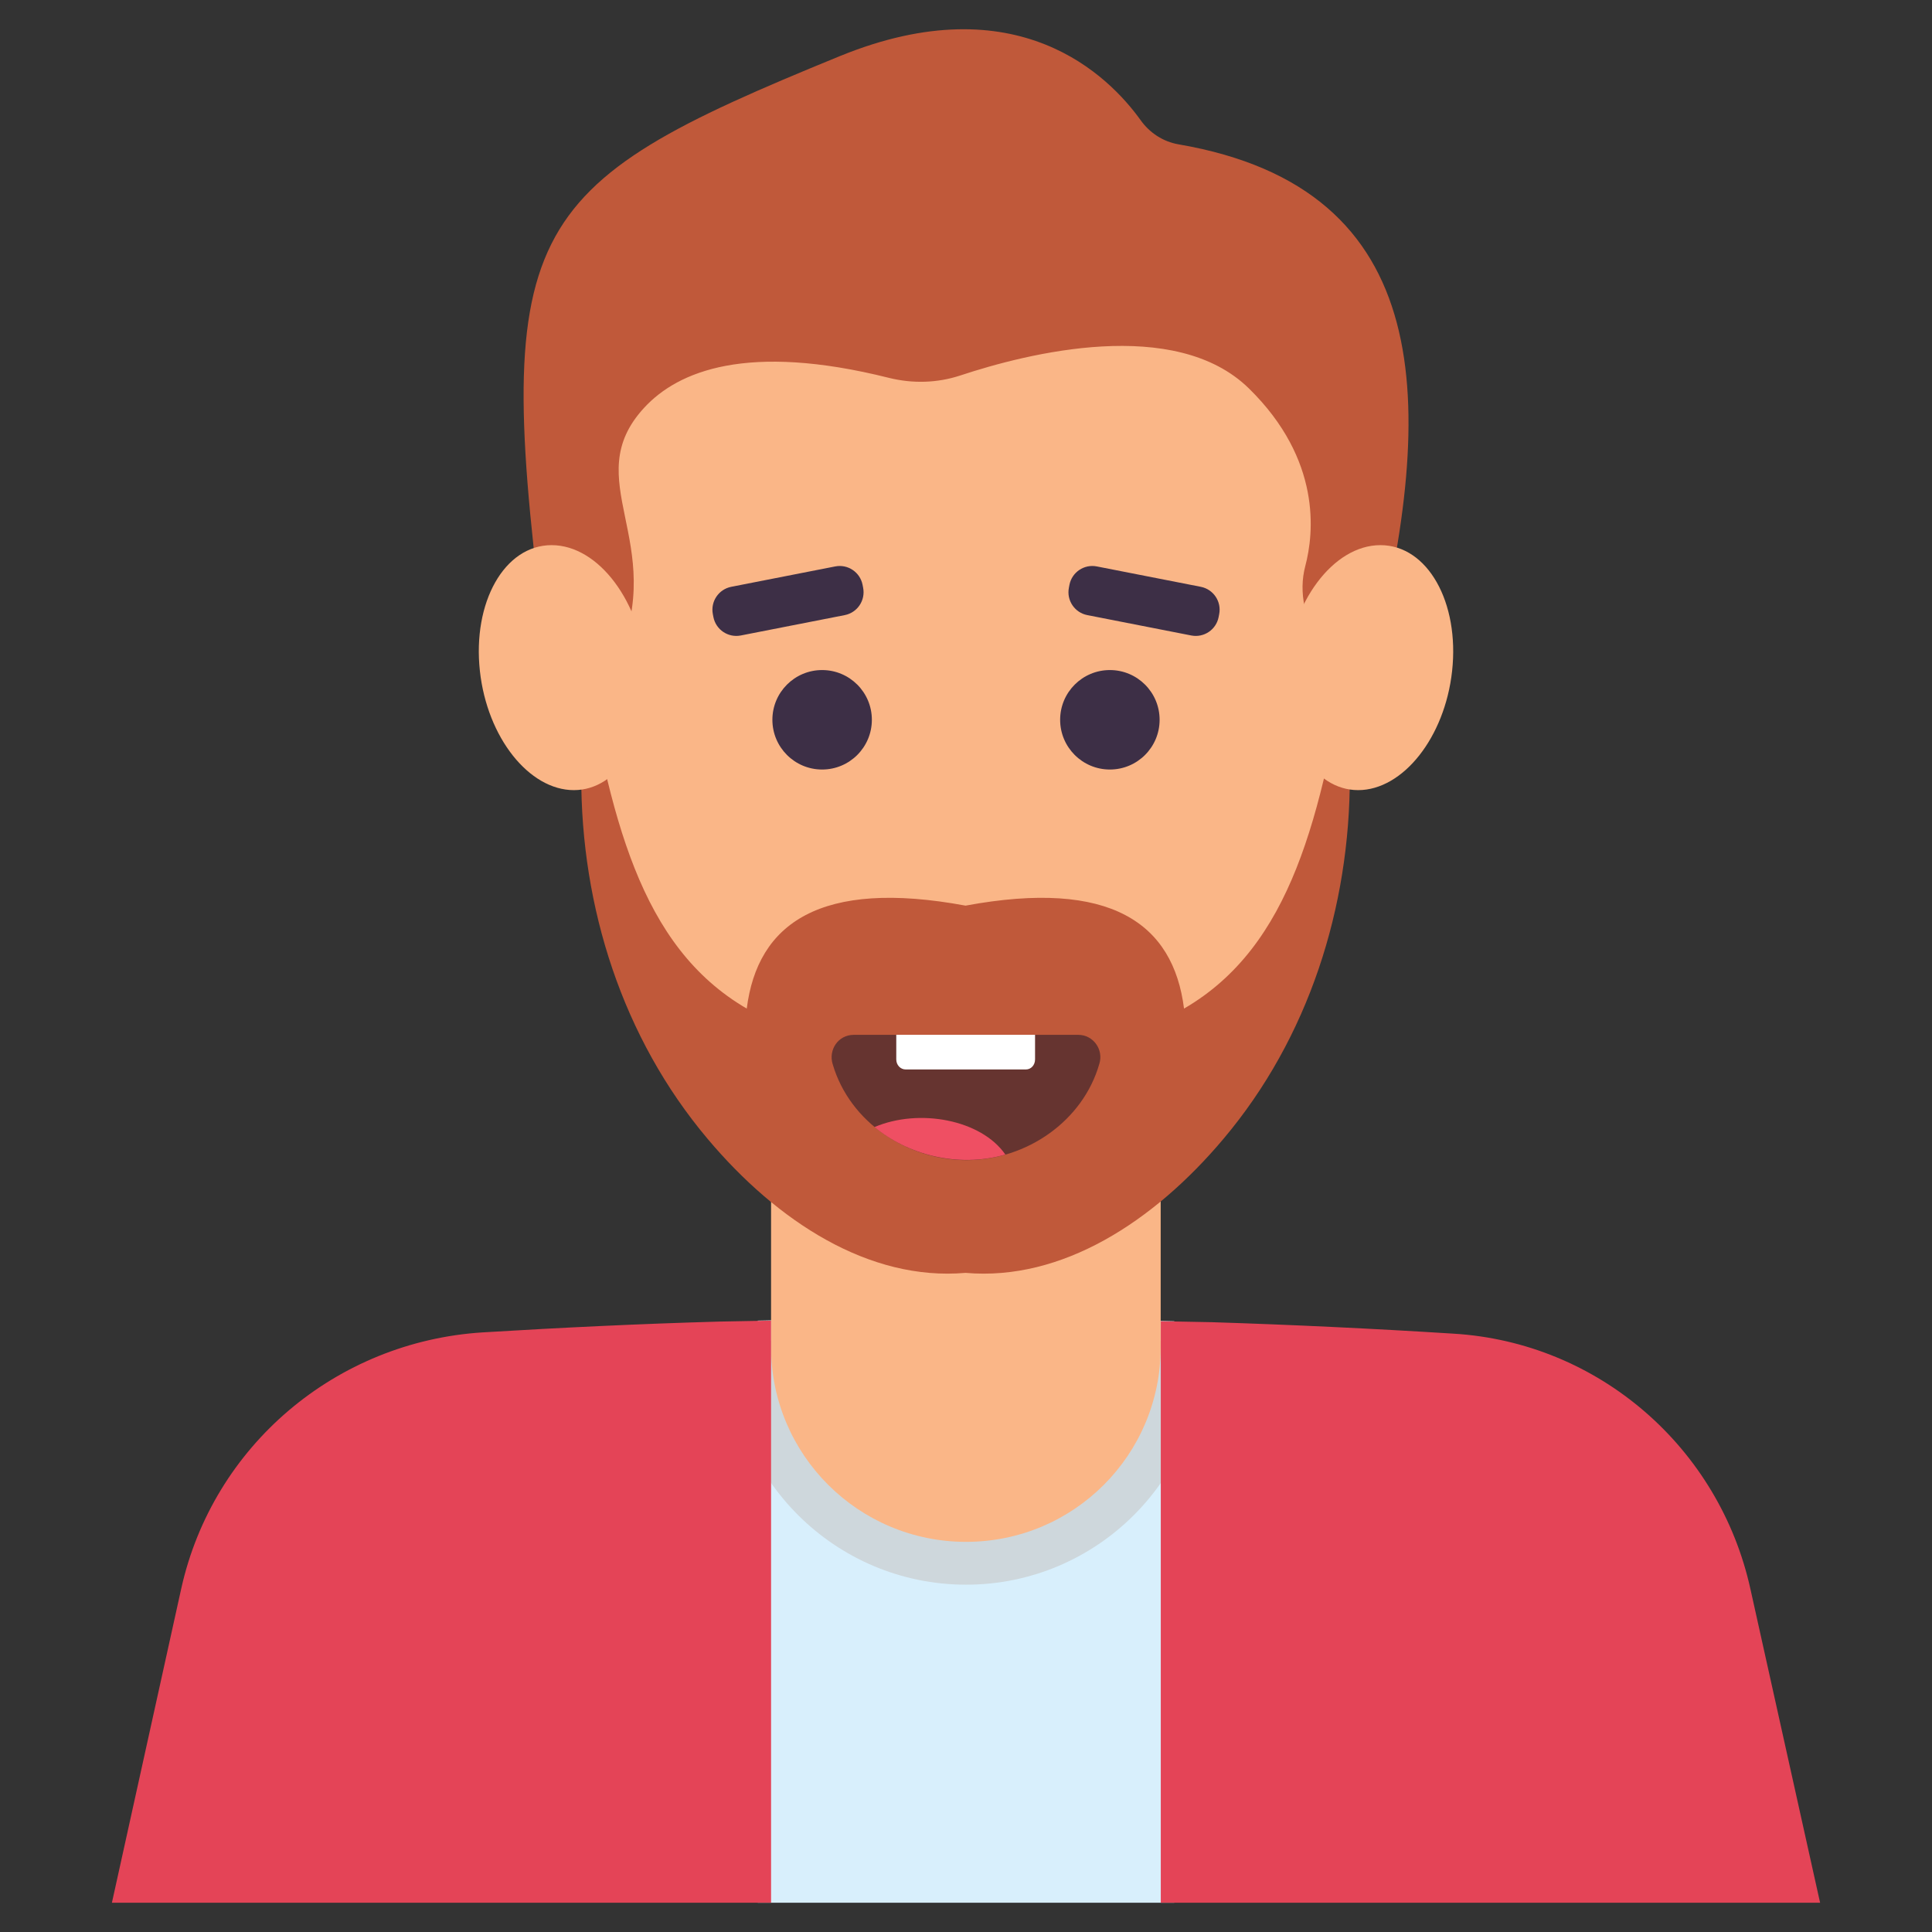 <svg xmlns="http://www.w3.org/2000/svg" enable-background="new 0 0 66 66" viewBox="0 0 66 66"><rect x="0" y="0" width="66" height="66" fill="#333333" stroke="none"/><path fill="#D8EFFC" d="M25.885,45.114V65h14.23V45.136C35.339,45.006,30.596,44.995,25.885,45.114z"/><path fill="#CED7DC" d="M24.881,45.804v0.219c0,4.473,3.643,8.112,8.122,8.112c4.473,0,8.112-3.639,8.112-8.112v-0.219
		H24.881z"/><path fill="#FAB687" d="M39.651,33.242v12.78c0,3.68-2.97,6.65-6.65,6.65c-3.67,0-6.66-2.97-6.66-6.65V33.242
		c0-0.68,0.56-1.24,1.25-1.24h10.82C39.091,32.002,39.651,32.562,39.651,33.242z"/><path fill="#FAB687" d="M33,3.293c-7.756,0-15.427,6.548-13.773,19.002v0.012c1.232,9.811,6.939,17.23,13.778,17.23
		s12.535-7.419,13.768-17.23v-0.012C48.429,9.831,40.733,3.293,33,3.293L33,3.293z"/><circle cx="28.085" cy="24.589" r="1.699" fill="#3D2F46"/><circle cx="37.915" cy="24.589" r="1.699" fill="#3D2F46"/><path fill="#3D2F46" d="M29.486 20.078l-.019-.099c-.085-.432-.503-.714-.935-.629l-3.551.696c-.432.085-.713.503-.629.935l.019.099c.085.432.503.713.935.629l3.551-.696C29.289 20.929 29.57 20.51 29.486 20.078zM41.02 20.046l-3.551-.696c-.432-.085-.851.197-.935.629l-.019.099c-.085.432.197.851.629.935l3.551.696c.432.085.851-.197.935-.629l.019-.099C41.734 20.549 41.452 20.131 41.02 20.046z"/><path fill="#C0593A" d="M46.112,26.501c0.01,4.499-1.411,8.957-4.315,12.402c-2.382,2.832-5.521,4.867-8.813,4.58
			c-3.292,0.286-6.431-1.748-8.813-4.58c-2.904-3.446-4.325-7.903-4.315-12.402l0.01-4.407
			c0.961,5.828,1.994,10.235,5.644,12.361c0.368-2.914,2.515-4.437,7.474-3.517
			c4.959-0.92,7.096,0.603,7.464,3.517c3.66-2.127,4.693-6.533,5.644-12.361L46.112,26.501z"/><path fill="#E44457" d="M24.577 45.147c-2.703.076-5.405.206-8.086.369-5.004.315-9.216 3.864-10.301 8.76L3.823 65H26.341V45.114C25.907 45.125 25.011 45.136 24.577 45.147zM59.8 54.297c-1.064-4.852-5.199-8.445-10.16-8.738-2.757-.174-5.503-.304-8.239-.391-.434-.011-1.313-.022-1.747-.033V65h22.523L59.8 54.297z"/><path fill="#C0593A" d="M44.885,22.521c-0.1-0.704-0.221-1.339-0.319-1.804c-0.097-0.456-0.095-0.93,0.025-1.381
		c0.295-1.116,0.562-3.625-1.923-6.063c-2.525-2.478-7.569-1.206-9.86-0.447c-0.791,0.262-1.638,0.283-2.447,0.081
		c-4.843-1.212-7.201-0.223-8.349,1.016c-2.291,2.473,0.835,4.58-0.93,8.597h-2.39
		c-1.94-14.85-1.012-16.101,9.992-20.6c6.078-2.485,9.206,0.684,10.284,2.189
		c0.31,0.433,0.768,0.732,1.292,0.822c8.847,1.519,8.819,8.875,6.654,17.589H44.885z"/><g><path fill="#FAB687" d="M47.157 18.623c-1.613 0-3.061 1.955-3.23 4.3-.164 2.275.944 4.069 2.47 4.069s2.96-1.795 3.209-4.069C49.863 20.579 48.77 18.623 47.157 18.623zM18.843 18.623c-1.613 0-2.706 1.955-2.449 4.3.249 2.275 1.683 4.069 3.209 4.069 1.526 0 2.634-1.795 2.47-4.069C21.904 20.579 20.456 18.623 18.843 18.623z"/></g><g><path fill="#663430" d="M37.555,36.342c-0.559,1.956-2.486,3.29-4.54,3.29c-1.976,0-3.973-1.248-4.57-3.28
				c-0.15-0.49,0.19-1,0.72-1h7.67C37.355,35.352,37.705,35.862,37.555,36.342z"/><path fill="#FFF" d="M35.359,35.35v0.841c0,0.196-0.139,0.343-0.31,0.343h-4.113
				c-0.171,0-0.318-0.147-0.318-0.343v-0.841H35.359z"/><path fill="#EF4F63" d="M34.345,39.442c-1.663,0.475-3.366-0.02-4.47-0.94
			C31.407,37.85,33.526,38.253,34.345,39.442z"/></g></svg>